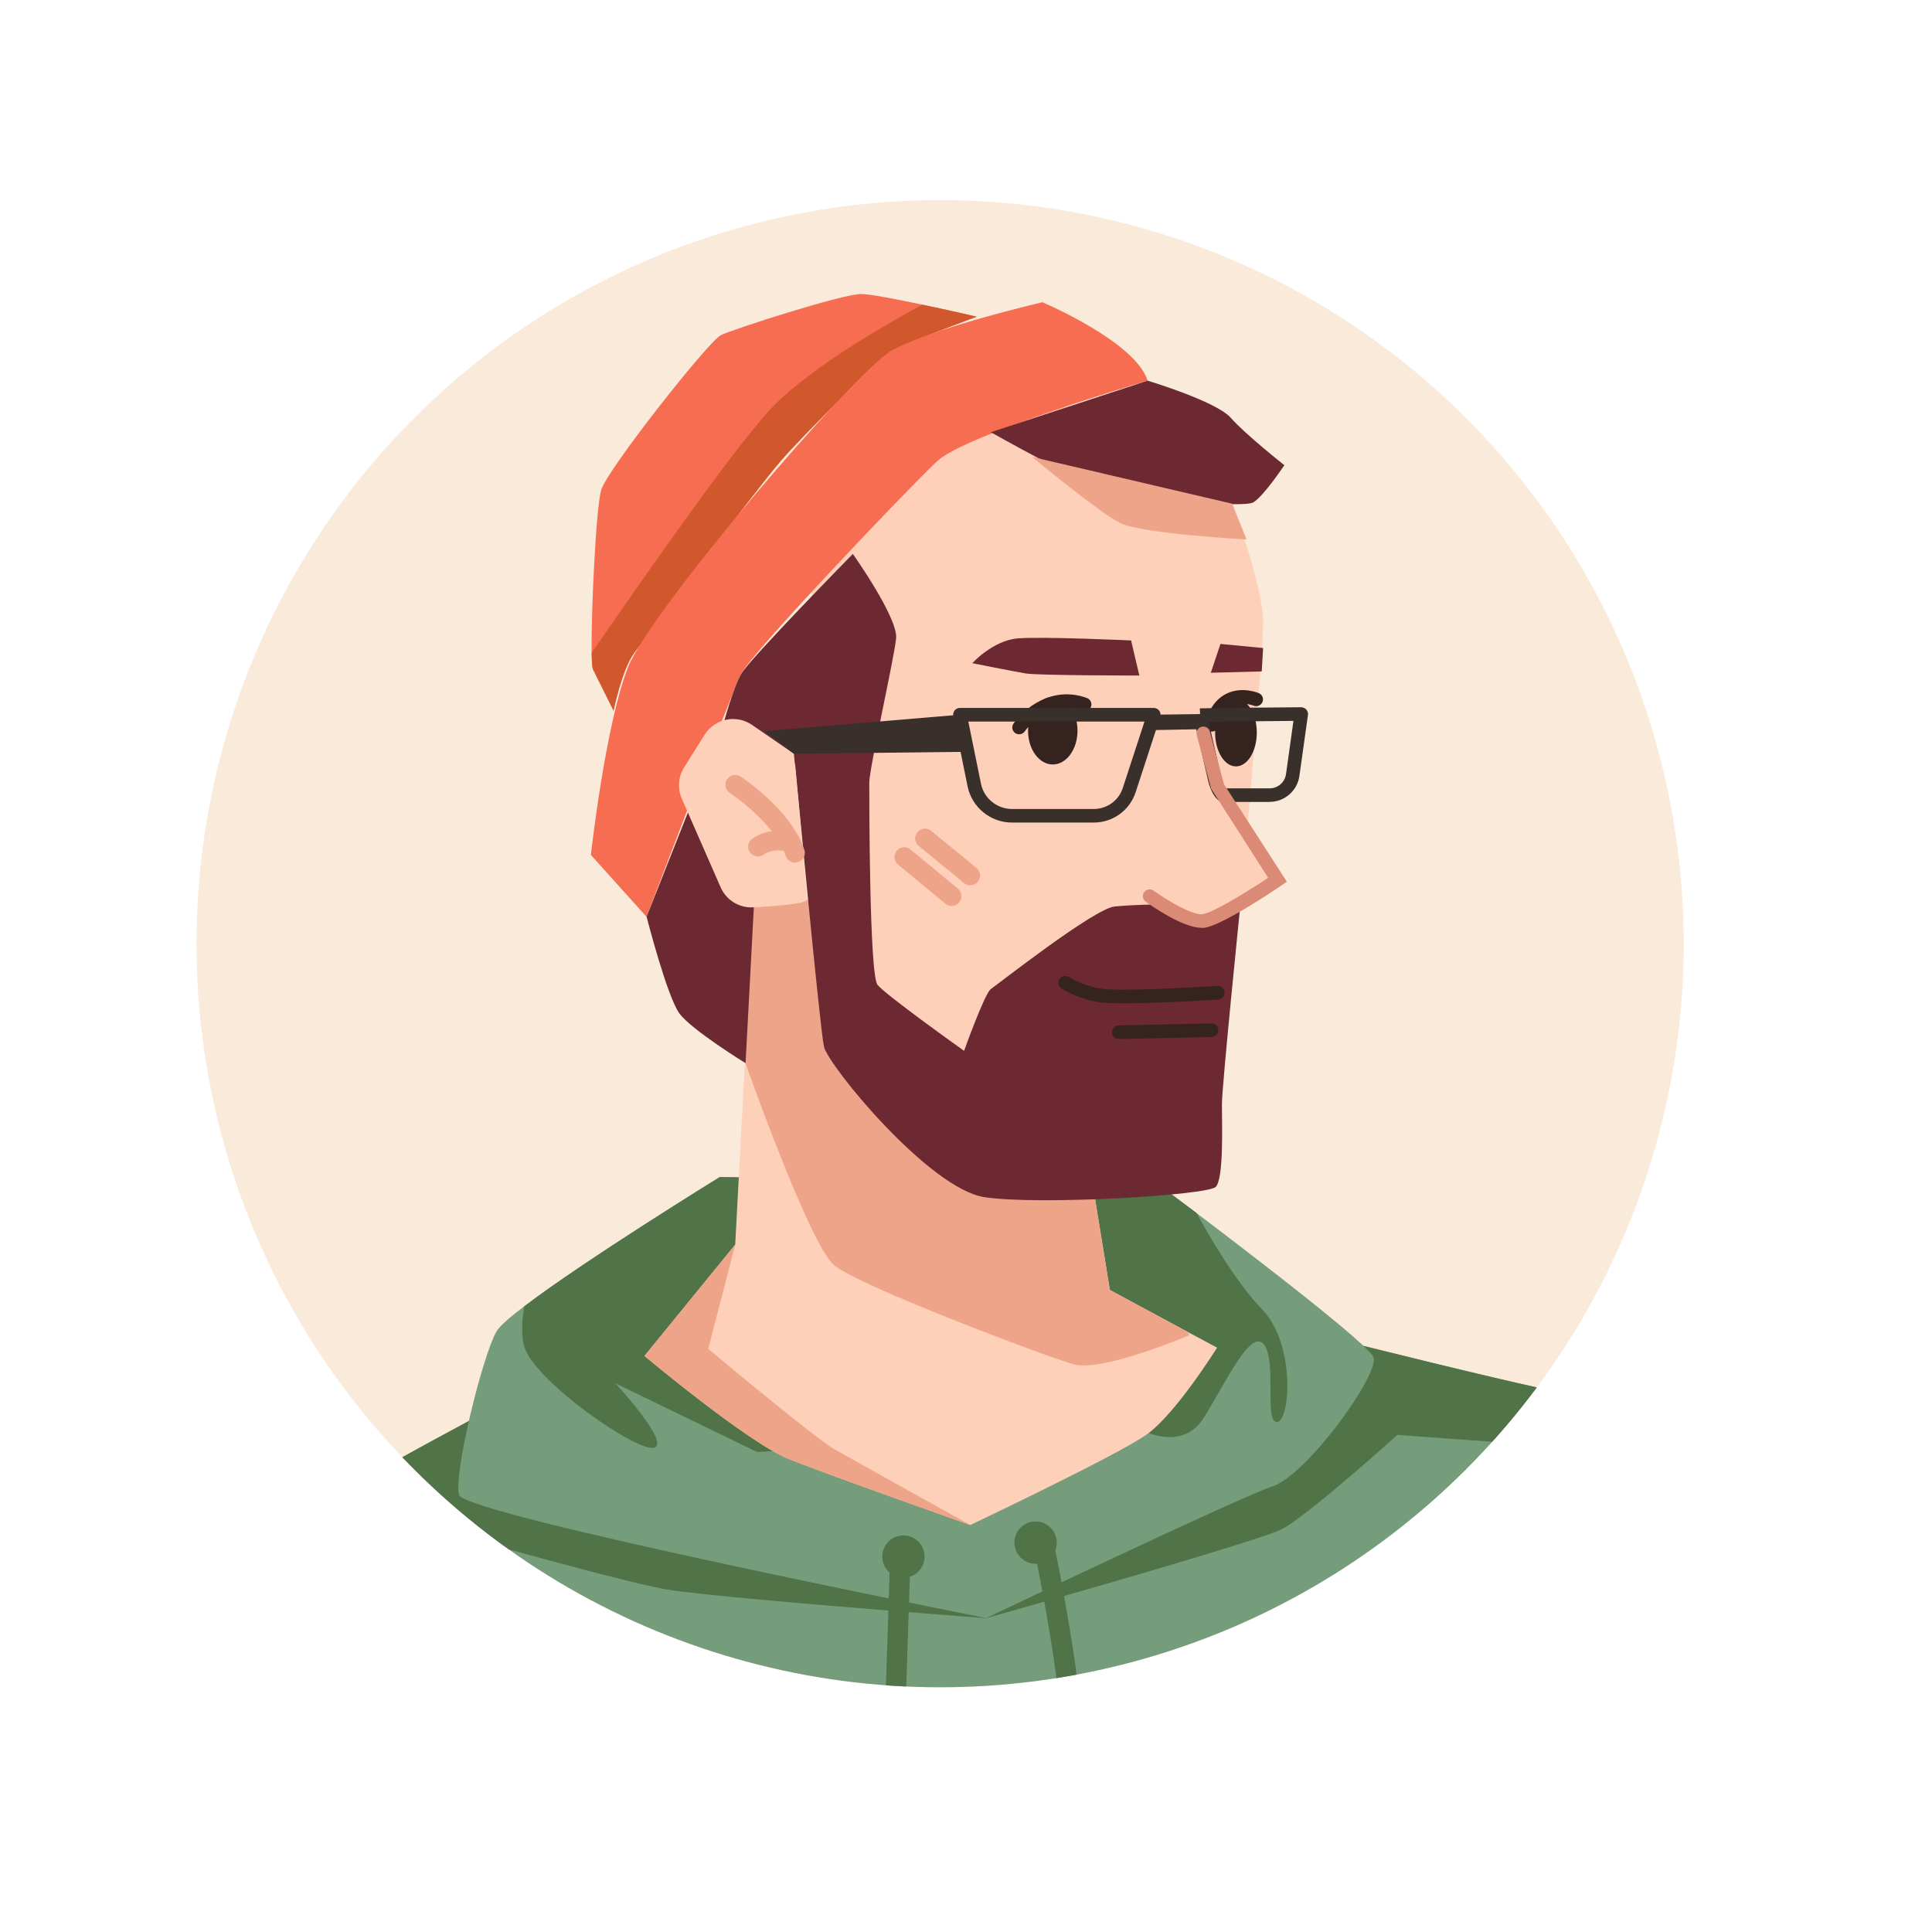 <?xml version="1.0" encoding="UTF-8"?>
<svg id="Layer_2" data-name="Layer 2" xmlns="http://www.w3.org/2000/svg" xmlns:xlink="http://www.w3.org/1999/xlink" viewBox="0 0 293 292">
  <defs>
    <style>
      .cls-1 {
        fill: #517348;
      }

      .cls-2 {
        fill: #f9ead9;
      }

      .cls-3 {
        fill: #759c7b;
      }

      .cls-4 {
        fill: #6d2931;
      }

      .cls-5 {
        fill: #f66d51;
      }

      .cls-6 {
        fill: #fff;
        filter: url(#drop-shadow-1);
      }

      .cls-7 {
        fill: #eea489;
      }

      .cls-8 {
        clip-path: url(#clippath);
      }

      .cls-9 {
        fill: #fed0b9;
      }

      .cls-10 {
        fill: #d1572c;
      }

      .cls-11 {
        fill: #39302b;
      }

      .cls-12 {
        fill: #35231f;
      }

      .cls-13 {
        fill: #db8a75;
      }
    </style>
    <filter id="drop-shadow-1" filterUnits="userSpaceOnUse">
      <feOffset dx="3" dy="3"/>
      <feGaussianBlur result="blur" stdDeviation="5"/>
      <feFlood flood-color="#000" flood-opacity=".42"/>
      <feComposite in2="blur" operator="in"/>
      <feComposite in="SourceGraphic"/>
    </filter>
    <clipPath id="clippath">
      <circle class="cls-2" cx="142.57" cy="143.12" r="112.77" transform="translate(-59.44 142.73) rotate(-45)"/>
    </clipPath>
  </defs>
  <g id="diverse_portrait_people_icons" data-name="diverse portrait people icons">
    <g>
      <circle class="cls-6" cx="143.67" cy="143.09" r="130.7"/>
      <g>
        <circle class="cls-2" cx="142.57" cy="143.12" r="112.77" transform="translate(-59.44 142.73) rotate(-45)"/>
        <g class="cls-8">
          <g>
            <g>
              <path class="cls-3" d="m50.63,234.54c-2.03-1.51-3.89-2.99-5.58-4.39,9.45-5.66,19.95-11.38,26.07-14.66,3.23-1.73,5.24-2.78,5.24-2.78l8.64-1.76,82.47-16.8s11.52,2.98,25.46,6.51c4.47,1.12,9.17,2.3,13.83,3.46,14.15,3.51,27.86,6.8,32.83,7.63,2.29.38,6.75,1.65,12.45,3.46-1.83,1.79-3.8,3.65-5.9,5.56-18.27,16.46-46.84,35.92-84.01,41.69-3.77.59-7.64,1.04-11.59,1.33-5.14.38-10.12.49-14.94.37-39.14-.94-68.01-16.87-84.97-29.62Z"/>
              <path class="cls-1" d="m239.6,211.75c2.29.38,6.75,1.65,12.45,3.46-1.83,1.79-3.8,3.65-5.9,5.56-2.74-.76-4.49-1.2-4.92-1.2-3.25,0-29.31-1.96-29.31-1.96,0,0-13.69,12.38-17.6,14.34-2.64,1.31-22.07,6.99-34.44,10.53-5.69,1.63-9.87,2.81-10.26,2.92-.02.01-.03.01-.03.01,0,0-5.72-.42-13.29-1.03-12.59-1.01-30.27-2.5-35.15-3.32-7.82-1.31-41.71-11.07-41.71-11.07,0,0-3.82,1.9-8.79,4.55-2.03-1.51-3.89-2.99-5.58-4.39,9.45-5.66,19.95-11.38,26.07-14.66,3.23-1.73,5.24-2.78,5.24-2.78l8.64-1.76,82.47-16.8s11.52,2.98,25.46,6.51c4.47,1.12,9.17,2.3,13.83,3.46,14.15,3.51,27.86,6.8,32.83,7.63Z"/>
              <path class="cls-3" d="m193,225.42c-5.21,1.73-43.44,19.98-43.44,19.98,0,0-79.07-15.64-79.94-18.68-.87-3.03,3.48-20.85,5.65-24.76.42-.76,1.98-2.14,4.21-3.83,9.15-6.98,29.67-19.62,29.67-19.62l55.17.87,10.43-.43s2.75,2.05,6.7,5.02c9.61,7.27,26.24,20.06,26.86,21.9.87,2.61-10.1,17.82-15.31,19.55Z"/>
              <path class="cls-1" d="m193.65,215.65c-1.95,0,0-9.13-1.95-11.73-1.96-2.61-5.87,5.86-9.12,11.07-3.26,5.22-9.23,1.96-9.23,1.96l-58.54,3.26-21.5-10.43s8.47,9.12,5.86,9.78c-2.6.65-17.59-9.78-19.54-14.99-.61-1.61-.53-3.96-.13-6.44,9.15-6.98,29.67-19.62,29.67-19.62l55.17.87,10.43-.43s2.75,2.05,6.7,5.02c1.73,3.18,5.92,10.46,9.91,14.58,5.21,5.38,4.24,17.11,2.28,17.11Z"/>
              <path class="cls-1" d="m135.6,265.71s-.04,0-.06,0c-.85-.03-1.52-.75-1.49-1.6.26-6.98.51-14.41.68-19.77l.02-.76c0-.3.02-.6.03-.89l.04-1.21c.03-.87.05-1.64.07-2.29l.09-2.52c.03-.85.75-1.52,1.6-1.49.85.03,1.52.75,1.49,1.6l-.09,2.5c-.01.64-.04,1.43-.07,2.3l-.04,1.23c-.01.29-.02.57-.03.86l-.03.78c-.17,5.36-.42,12.79-.68,19.78-.03.83-.72,1.49-1.55,1.49Z"/>
              <path class="cls-1" d="m162.13,264.01c-.13,0-.25-.02-.38-.05-.81-.21-1.31-1.01-1.13-1.82,0-.02,0-.04.01-.06.22-1.33.2-5.6-2.29-19.32-.11-.62-.21-1.21-.33-1.77-.29-1.59-.56-2.95-.77-4.02-.3-1.57-.5-2.52-.5-2.53-.18-.84.35-1.66,1.19-1.84.84-.18,1.66.35,1.84,1.19,0,0,.21.98.52,2.59.22,1.07.49,2.46.77,4.03.11.55.23,1.17.34,1.82,1.97,10.86,2.74,17.73,2.29,20.39l-.03.14s-.01.06-.02.1c-.18.7-.81,1.17-1.5,1.17Z"/>
              <path class="cls-1" d="m160.26,233.95c0,1.77-1.44,3.21-3.21,3.21s-3.21-1.44-3.21-3.21,1.44-3.21,3.21-3.21,3.21,1.44,3.21,3.21Z"/>
              <circle class="cls-1" cx="137.01" cy="236.07" r="3.21"/>
            </g>
            <g>
              <path class="cls-9" d="m184.57,204.4s-6.25,10.01-10.63,13.13c-4.38,3.13-26.79,13.75-26.79,13.75h-.01c-.65-.24-21.35-7.54-27.51-10-6.25-2.51-21.89-15.64-21.89-15.64l13.76-16.88,1.47-27.74,1.24-23.41,8.2-1.2,42.15,36.09,3.76,23.13,11.9,6.42,4.36,2.34Z"/>
              <path class="cls-7" d="m180.3,202.52s-13.13,5.63-17.52,4.38c-4.38-1.25-32.52-11.88-36.27-15.01-3.75-3.12-13.45-30.64-13.45-30.64l-.09-.22,1.24-23.41,8.2-1.2,42.15,36.09,3.75,23.13,11.9,6.42.09.47Z"/>
              <path class="cls-7" d="m147.14,231.27c-.65-.23-21.35-7.53-27.51-9.99-6.25-2.51-21.89-15.64-21.89-15.64l13.76-16.88-4.09,15.81s16.07,13.46,19.12,15.21c2.99,1.7,20.07,11.2,20.6,11.49Z"/>
            </g>
            <g>
              <path class="cls-9" d="m122.76,86.81l32.11-28.77,32,18.35s4.69,12.51,4.69,17.93-3.44,42.84-3.44,42.84l-42.01,26.79-16.26-12.09-7.09-65.04Z"/>
              <g>
                <path class="cls-5" d="m148.09,48.04s-11.88,4.38-13.13,5.32c-1.25.94-12.51,11.88-16.58,16.58-4.06,4.68-20.32,26.58-22.2,29.08-1.87,2.5-3.13,8.75-3.13,8.75,0,0-2.5-5.01-3.12-6.26-.12-.23-.18-1.13-.2-2.49-.1-6.26.67-22.14,1.45-24.72.94-3.13,16.26-22.52,18.13-23.46,1.88-.93,18.46-6.25,21.27-6.25,1.35,0,5.41.79,9.28,1.61,4.23.88,8.23,1.82,8.23,1.82Z"/>
                <path class="cls-10" d="m148.09,48.04s-11.88,4.38-13.13,5.32c-1.25.94-12.51,11.88-16.58,16.58-4.06,4.68-20.32,26.58-22.2,29.08-1.87,2.5-3.13,8.75-3.13,8.75,0,0-2.5-5.01-3.12-6.26-.12-.23-.18-1.13-.2-2.49,7.38-10.74,20.82-29.99,26.78-36.6,5.12-5.69,15.76-12.08,23.35-16.21,4.23.88,8.23,1.82,8.23,1.82Z"/>
                <path class="cls-5" d="m174.04,57.73s-27.52,8.13-31.9,12.2c-4.38,4.07-28.14,29.08-29.71,32.21-1.56,3.13-14.38,36.9-14.38,36.9l-8.44-9.38s2.19-19.7,5.63-28.46c3.44-8.76,34.09-44.41,39.71-47.85,5.63-3.44,23.14-7.51,23.14-7.51,0,0,14.07,5.94,15.95,11.88Z"/>
              </g>
              <path class="cls-4" d="m147.46,100.57s3.13-3.44,6.88-3.75c3.75-.31,17.2.31,17.2.31l1.25,5.32s-15.32,0-17.2-.31c-1.88-.31-8.13-1.56-8.13-1.56Z"/>
              <path class="cls-4" d="m129.33,84s6.88,9.69,6.57,12.82c-.31,3.13-4.07,19.7-4.07,21.89s0,29.08,1.25,30.65c1.25,1.56,13.13,10.01,13.13,10.01,0,0,3.13-8.76,4.07-9.38.94-.63,15.64-12.2,18.76-12.51,3.13-.31,6.88-.31,6.88-.31,0,0,5,3.13,6.57,2.5,1.56-.63,5.63-2.5,5.63-2.5,0,0-2.81,27.52-2.81,30.33s.31,11.26-.94,12.51-26.58,2.81-35.02,1.56c-8.44-1.25-23.77-20.01-24.39-22.83-.63-2.81-4.38-42.84-4.38-42.84l-10.79-6.41s1.41-5.16,2.66-7.35c1.25-2.19,16.89-18.14,16.89-18.14Z"/>
              <path class="cls-4" d="m105.25,120.9l9.13,15.69-1.31,24.65s-8.13-5-10.01-7.51-5-14.7-5-14.7l7.19-18.14Z"/>
              <path class="cls-4" d="m174.04,57.73s10.42,3.13,12.61,5.63c2.19,2.5,8.13,7.19,8.13,7.19,0,0-3.13,4.69-4.69,5.63-1.56.94-17.93-.63-21.68-1.56-3.75-.94-18.14-9.07-18.14-9.07l23.77-7.82Z"/>
              <path class="cls-9" d="m120.4,114.31l-6.35-4.37c-2.38-1.64-5.65-.96-7.19,1.49l-3.11,4.95c-.9,1.43-1.03,3.21-.35,4.75l5.89,13.44c.85,1.94,2.81,3.15,4.92,3.04,3.45-.18,8.2-.55,8.2-1.19,0-1.01-2.01-22.11-2.01-22.11Z"/>
              <polygon class="cls-11" points="120.4 114.31 146.52 114.02 145.59 108.39 115.88 110.89 120.4 114.31"/>
              <path class="cls-7" d="m147.15,134.27c-.33,0-.66-.11-.94-.34l-6.88-5.63c-.63-.52-.73-1.46-.21-2.09.52-.63,1.46-.73,2.09-.21l6.88,5.63c.63.52.73,1.46.21,2.09-.29.36-.72.54-1.15.54Z"/>
              <path class="cls-7" d="m144.33,137.4c-.33,0-.67-.11-.95-.34l-7.19-5.94c-.63-.52-.72-1.46-.2-2.09.52-.63,1.46-.72,2.09-.2l7.19,5.94c.63.52.72,1.46.2,2.09-.29.36-.72.54-1.15.54Z"/>
              <path class="cls-7" d="m120.57,130.83c-.62,0-1.2-.39-1.41-1.02-1.69-5.06-8.4-9.5-8.47-9.55-.69-.45-.88-1.37-.43-2.06.45-.69,1.37-.88,2.05-.43.31.2,7.65,5.04,9.67,11.09.26.78-.16,1.62-.94,1.88-.16.05-.31.08-.47.08Z"/>
              <path class="cls-7" d="m114.95,129.88c-.44,0-.87-.19-1.16-.55-.51-.63-.43-1.54.2-2.06.1-.08,2.53-2.06,6.38-.91.79.24,1.23,1.06,1,1.85-.24.79-1.06,1.23-1.85,1-2.26-.68-3.59.32-3.65.36-.27.21-.6.31-.92.31Z"/>
              <polygon class="cls-4" points="183.63 102.03 185.09 97.66 191.56 98.28 191.35 101.83 183.63 102.03"/>
              <polygon class="cls-11" points="174.2 110.74 182.49 110.58 182.43 108.29 174.98 108.39 174.2 110.74"/>
              <path class="cls-12" d="m170.53,152.16c-1.85,0-3.38-.06-4.19-.22-3.29-.66-5.29-1.97-5.37-2.03-.47-.32-.6-.96-.29-1.43.32-.47.95-.6,1.43-.29h0s1.77,1.15,4.64,1.72c2.45.49,13.73-.11,17.87-.38.57-.03,1.06.39,1.1.96.04.57-.39,1.06-.96,1.1-.46.03-8.73.57-14.22.57Z"/>
              <path class="cls-12" d="m169.66,157.58c-.56,0-1.02-.45-1.03-1.01-.01-.57.44-1.04,1.01-1.05l14.07-.31c.56-.02,1.04.44,1.05,1.01.01.57-.44,1.04-1.01,1.05l-14.07.31s-.02,0-.02,0Z"/>
              <path class="cls-12" d="m163.41,110.82c0,2.83-1.68,5.12-3.75,5.12s-3.75-2.29-3.75-5.12,1.68-5.12,3.75-5.12,3.75,2.29,3.75,5.12Z"/>
              <ellipse class="cls-12" cx="187.44" cy="111.11" rx="3.16" ry="5.12"/>
              <path class="cls-9" d="m174.36,135.91s5.63,4.07,8.13,3.75c2.5-.31,11.26-6.25,11.26-6.25l-9.07-14.07-2.19-8.13-8.13,24.7Z"/>
              <path class="cls-7" d="m156.53,69.3s10.01,8.34,13.34,10.01c3.34,1.67,19.18,2.5,19.18,2.5l-2.19-5.42-30.33-7.09Z"/>
              <path class="cls-12" d="m154.55,111.36c-.2,0-.41-.06-.58-.18-.47-.32-.59-.96-.27-1.43,1.51-2.2,5.78-5.85,11.14-3.89.54.2.81.79.62,1.32-.2.54-.79.81-1.32.62-5.19-1.89-8.59,2.91-8.73,3.12-.2.29-.52.44-.85.44Z"/>
              <path class="cls-11" d="m165.87,124.75h-12.4c-3.25,0-6.08-2.31-6.73-5.49l-2.17-10.66c-.06-.3.02-.62.21-.86.2-.24.49-.38.8-.38h29.39c.33,0,.64.16.84.43.19.27.25.61.15.93l-3.73,11.42c-.9,2.76-3.46,4.61-6.36,4.61Zm-19.02-15.32l1.92,9.42c.45,2.23,2.43,3.84,4.71,3.84h12.4c2.01,0,3.78-1.28,4.4-3.19l3.29-10.07h-26.71Z"/>
              <path class="cls-12" d="m183.77,110.96c-.09,0-.18-.01-.27-.04-.55-.15-.88-.72-.73-1.27.6-2.2,1.69-3.7,3.26-4.46,2.33-1.13,4.77-.11,4.88-.07.52.22.77.83.55,1.35-.22.52-.83.77-1.35.55-.02,0-1.72-.69-3.19.03-1,.49-1.72,1.55-2.15,3.14-.12.46-.54.76-1,.76Z"/>
              <path class="cls-11" d="m192.56,121.62h-7.1c-.19,0-.37-.05-.53-.15-.27-.16-1.2-.87-1.73-3.15-.47-2.03-2.2-9.59-2.2-9.59l1.01-.23-.05-1.07c1.15-.05,14.79-.17,15.37-.17.28,0,.59.13.78.35.2.23.29.53.25.82l-1.3,9.26c-.31,2.24-2.25,3.92-4.51,3.92Zm-6.67-2.06h6.67c1.24,0,2.3-.92,2.47-2.15l1.13-8.08c-2.83.02-9.93.09-12.87.13.51,2.21,1.57,6.86,1.93,8.39.22.95.5,1.46.68,1.7Z"/>
              <path class="cls-13" d="m182.22,140.71c-2.83,0-7.52-3.28-8.47-3.96-.46-.33-.57-.98-.23-1.44.33-.46.98-.57,1.44-.23,2.2,1.59,5.95,3.75,7.4,3.57,1.51-.19,6.59-3.28,9.97-5.52l-8.65-13.51-2.19-8.13c-.15-.55.18-1.12.73-1.26.55-.15,1.12.18,1.26.73l2.15,7.98,9.53,14.78-.83.57c-1.5,1.02-9.09,6.1-11.71,6.42-.13.02-.26.02-.4.02Z"/>
            </g>
          </g>
        </g>
      </g>
    </g>
  </g>
</svg>